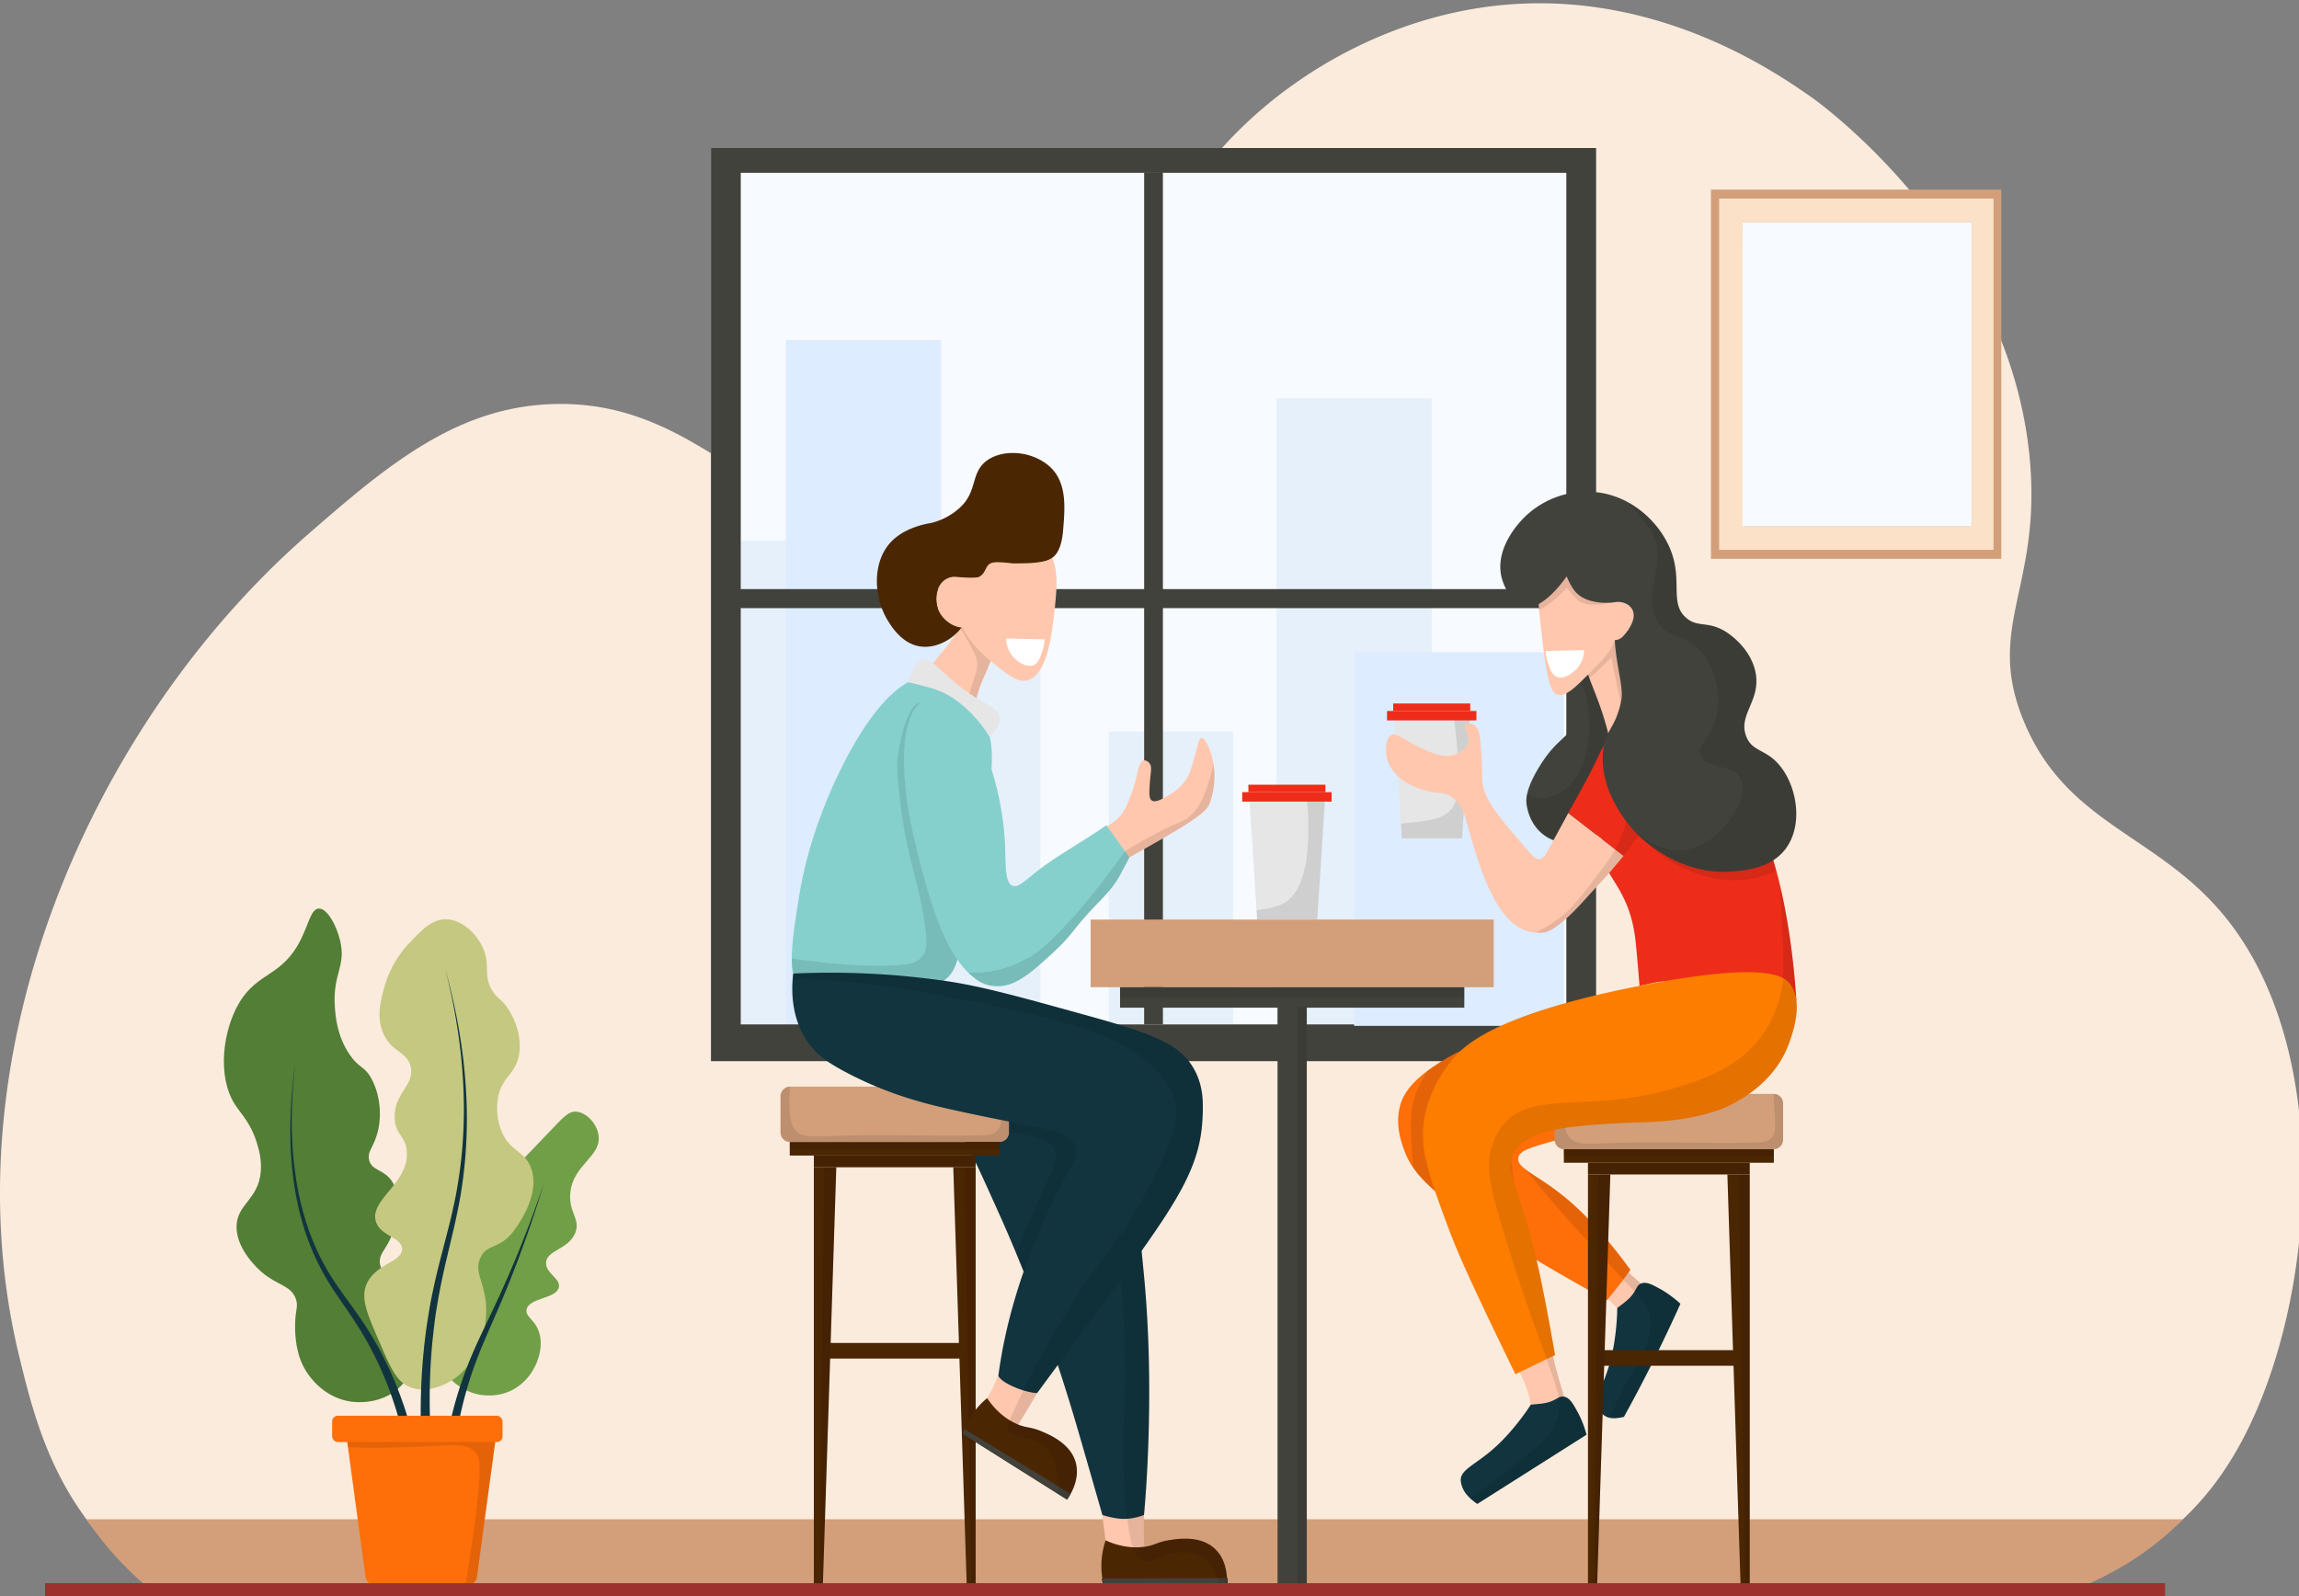 <?xml version="1.0" encoding="UTF-8" standalone="no"?>
<svg
   xmlns:dc="http://purl.org/dc/elements/1.1/"
   xmlns:cc="http://creativecommons.org/ns#"
   xmlns:rdf="http://www.w3.org/1999/02/22-rdf-syntax-ns#"
   xmlns:svg="http://www.w3.org/2000/svg"
   xmlns="http://www.w3.org/2000/svg"
   xmlns:sodipodi="http://sodipodi.sourceforge.net/DTD/sodipodi-0.dtd"
   xmlns:inkscape="http://www.inkscape.org/namespaces/inkscape"
   width="607.803mm"
   height="422.103mm"
   viewBox="0 0 607.803 422.103"
   version="1.1"
   id="svg17815"
   inkscape:version="1.0.1 (1.0.1+r75)"
   sodipodi:docname="discuss.svg">
  <rect x="0" y="0" width="607.803" height="422.103" fill="#808080" stroke="none"/>
  <defs
     id="defs17809" />
  <sodipodi:namedview
     id="base"
     pagecolor="#ffffff"
     bordercolor="#666666"
     borderopacity="1.0"
     inkscape:pageopacity="0.0"
     inkscape:pageshadow="2"
     inkscape:zoom="0.24748737"
     inkscape:cx="1272.6734"
     inkscape:cy="624.1184"
     inkscape:document-units="mm"
     inkscape:current-layer="layer1"
     inkscape:document-rotation="0"
     showgrid="false"
     inkscape:window-width="1687"
     inkscape:window-height="1385"
     inkscape:window-x="67"
     inkscape:window-y="27"
     inkscape:window-maximized="0"
     showguides="false" />
  <style
     id="style5">.cls-1{fill:#f7faff;}.cls-2{fill:#e6f0fa;}.cls-3{fill:#a0d4b0;}.cls-4{fill:#527e35;}.cls-5{fill:#709f47;}.cls-6{fill:#87b272;}.cls-31,.cls-7{fill:#c5c880;}.cls-8{fill:#9c312e;}.cls-9{fill:#d29f7a;}.cls-10{fill:#fbe1c7;}.cls-11,.cls-45,.cls-47{fill:#231f20;}.cls-11,.cls-13,.cls-18,.cls-27,.cls-48,.cls-62{opacity:0.1;}.cls-12{fill:#ffc6b2;}.cls-14{fill:#003c68;}.cls-15{fill:#11343f;}.cls-16,.cls-33,.cls-38,.cls-52{fill:none;}.cls-16{stroke:#000;}.cls-16,.cls-38,.cls-52{stroke-miterlimit:10;}.cls-17,.cls-18,.cls-49{fill:#4b2603;}.cls-19{fill:#e6e6e6;}.cls-20{fill:#3d3027;}.cls-21{fill:#ffac00;}.cls-22,.cls-54{fill:#42423d;}.cls-23{fill:#83d2cd;}.cls-24{fill:#0157ad;}.cls-25{fill:#fcd7d1;}.cls-26,.cls-27{fill:#fd7d00;}.cls-28,.cls-64{fill:#ed2d19;}.cls-29{fill:#fff;}.cls-30{fill:#fbebdc;}.cls-31,.cls-64{opacity:0.5;}.cls-32{fill:#5a9cae;}.cls-34{fill:#4d4d4d;}.cls-35{fill:#333;}.cls-36{fill:#29343f;}.cls-37{fill:#b9d6f4;}.cls-38{stroke:#1a1a1a;}.cls-39{fill:#fe6e09;}.cls-40{fill:#ddecff;}.cls-41{fill:#ffc7ad;}.cls-42{fill:#85d0cd;}.cls-43{fill:#3f5e49;}.cls-44{fill:#628554;}.cls-45,.cls-46,.cls-54{opacity:0.2;}.cls-49{opacity:0.51;}.cls-50{fill:#8c6239;}.cls-51{fill:#ffe923;}.cls-52{stroke:#3f5e49;stroke-width:2px;}.cls-53{fill:url(#linear-gradient);}.cls-55{fill:url(#linear-gradient-2);}.cls-56{fill:#c1ee60;}.cls-57{fill:#1e3829;}.cls-58{opacity:0.4;}.cls-59{fill:#0ad9ff;}.cls-60{fill:#eac3b0;}.cls-61,.cls-62{fill:#41342a;}.cls-63{fill:#231d18;}</style>
  <g
     inkscape:label="Layer 1"
     inkscape:groupmode="layer"
     id="layer1"
     transform="translate(177.719,22.689)">
    <g
       id="chair-2"
       data-name="chair"
       transform="matrix(0.265,0,0,0.265,-177.738,-574.803)">
      <path
         class="cls-30"
         d="m 2937.81,3947.12 c -16.44,30.8 -35.86,56.65 -59,78.37 -26.29,24.69 -57.36,44 -94.25,59.24 q -5.61,2.33 -11.41,4.51 A 516.87,516.87 0 0 1 2711.22,4108 H 877.47 q -14,-8.64 -27.28,-18.76 c -2,-1.48 -3.86,-3 -5.77,-4.51 a 318.29,318.29 0 0 1 -35,-32.55 313,313 0 0 1 -22.11,-26.69 c -40.33,-54.71 -55,-112.68 -67.38,-164 -72,-298 70.45,-628.82 288.74,-819.15 79.64,-69.46 148.14,-126.68 243.89,-129.73 155.14,-4.95 210.67,135.47 352.87,119.35 106.69,-12.1 176.43,-100.95 186.81,-114.16 51.08,-65 35.31,-103.6 71.36,-177.46 54.31,-111.3 176,-199.81 307.45,-222.11 169.72,-28.81 300.08,62.23 337.3,88.21 8.92,6.24 199,143.62 217.94,363.25 10.83,125.52 -44,165.15 -7.06,257.19 41.46,103.39 129.8,113.58 197.19,192 115.07,134.01 96.12,388.12 21.39,528.24 z"
         transform="translate(-701.01,-425.93)"
         id="path6227" />
      <path
         class="cls-9"
         d="m 2878.83,4025.49 c -26.29,26.87 -57.36,47.93 -94.25,64.47 H 844.42 a 330.71,330.71 0 0 1 -35,-35.42 336,336 0 0 1 -22.11,-29.05 z"
         transform="translate(-701.01,-425.93)"
         id="path6229" />
      <rect
         class="cls-1"
         x="709.35"
         y="2231.18"
         width="883.08"
         height="911.22"
         id="rect6231" />
      <rect
         class="cls-2"
         x="739.08"
         y="2622.97"
         width="299.01"
         height="484.2"
         id="rect6233" />
      <rect
         class="cls-40"
         x="784.05"
         y="2422.83"
         width="154.9"
         height="684.34"
         id="rect6235" />
      <rect
         class="cls-2"
         x="1106.25"
         y="2813.42"
         width="123.92"
         height="292.29"
         id="rect6237" />
      <rect
         class="cls-2"
         x="1273.55"
         y="2480.93"
         width="154.9"
         height="640.56"
         id="rect6239" />
      <path
         class="cls-22"
         d="m 1410.37,2657.1 v 911.22 h 883.08 V 2657.1 Z m 853.35,874.53 H 1440.1 v -415.57 h 823.62 z m 0,-434.28 H 1440.1 v -415.58 h 823.62 z"
         transform="translate(-701.01,-425.93)"
         id="path6241" />
      <rect
         class="cls-22"
         x="739.08"
         y="2671.43"
         width="823.62"
         height="18.71"
         id="rect6243" />
      <rect
         class="cls-22"
         x="1141.54"
         y="2255.85"
         width="18.71"
         height="849.86"
         id="rect6245" />
      <rect
         class="cls-40"
         x="1351"
         y="2734.31"
         width="209.24"
         height="372.86"
         id="rect6247" />
      <path
         class="cls-4"
         d="m 1100.88,3892.62 c -19,19.38 -46.13,16 -49.68,15.44 -24.93,-3.56 -41.35,-22.21 -48.33,-36.92 -7.78,-16.41 -7.46,-35.62 -7.38,-40.27 0.24,-14.64 3.5,-17.81 0.67,-25.51 -4.92,-13.42 -18.18,-13.08 -33.57,-26.18 -3.08,-2.63 -26.16,-22.78 -25.5,-46.32 0.62,-22.19 21.76,-26.23 24.16,-54.37 1,-12.28 -2,-22.38 -4,-28.87 -5.89,-19.27 -15.7,-28.78 -21.48,-37.59 -18.41,-28.08 -12.5,-74.3 4,-102 18.75,-31.46 43.05,-25.56 61.76,-63.77 7.66,-15.65 10,-29.73 17.45,-30.2 8.5,-0.54 17.93,17 21.48,32.22 6,25.53 -7.44,32.54 -5.37,65.11 0.63,9.83 2.13,29.73 14.77,48.33 9.66,14.21 14.39,10.87 21.48,23.5 8.7,15.49 12.07,39.23 4.7,59.74 -3.88,10.81 -8.61,14.79 -6.71,22.15 2.71,10.51 14.08,9.06 22.15,20.14 11.32,15.55 6.54,42.59 -1.34,59.07 -5.4,11.29 -11,14.94 -10.07,23.5 1,9.66 9,13 17.45,22.82 18.71,21.52 18.92,49.55 18.8,55.72 -0.19,9.47 -0.57,29.06 -15.44,44.26 z"
         transform="translate(-701.01,-425.93)"
         id="path6249" />
      <path
         class="cls-5"
         d="m 1177.4,3900.68 c 3.84,0.87 20.52,4.2 36.92,-5.37 21.27,-12.41 30.74,-39.91 24.17,-57.73 -4.28,-11.59 -13.6,-14.4 -12.08,-21.48 2.53,-11.81 29.81,-10.53 32.22,-22.16 1.86,-9 -13.64,-14 -12.76,-24.83 1,-12.38 21.75,-12.58 28.87,-28.87 6.16,-14.09 -6.52,-20.47 -4.7,-40.27 2.64,-28.77 31.29,-36.22 28.19,-57.73 -1.69,-11.79 -12.19,-22.72 -22.15,-23.5 -7.74,-0.6 -12.71,5.13 -28.86,22.15 -38.31,40.39 -40.66,40.13 -44.31,49.68 -7.77,20.37 -0.16,29.6 -10.74,40.95 -11.36,12.19 -24.76,6.48 -30.21,16.78 -7.44,14.09 14.5,30.68 6.72,49 -3.26,7.67 -7.68,6.11 -16.11,16.11 -3.12,3.7 -20.42,24.21 -14.77,49 4.38,19.26 20.99,34.04 39.6,38.27 z"
         transform="translate(-701.01,-425.93)"
         id="path6251" />
      <path
         class="cls-7"
         d="m 1146.52,3426.76 c 17.08,0.53 33.21,17.33 38.27,33.56 4.44,14.25 -1.12,23.39 7.38,37.59 4.32,7.22 7,7 12.76,14.1 9.86,12.28 16.77,31.53 14.09,49 -3.29,21.47 -18.33,22.58 -21.48,46.32 a 62.18,62.18 0 0 0 3.36,29.54 c 8.12,21.34 22.58,20.22 29.53,36.92 12,28.72 -17.26,64.62 -18.79,66.45 -12.78,15.31 -24.49,10.81 -30.88,23.5 -7.67,15.22 4.63,25.29 5.37,51 0.75,26.08 -10.66,57.86 -34.91,72.5 -3.53,2.13 -22.24,13.43 -40.27,6.72 -13.9,-5.18 -19.56,-18.22 -30.88,-44.31 -12.83,-29.55 -19.24,-44.33 -13.43,-58.4 8.68,-21 35.83,-22.18 35.58,-35.58 -0.22,-11.93 -21.77,-12.38 -26.18,-27.52 -6.34,-21.79 33.26,-38 30.88,-69.81 -1.2,-16 -11.58,-16.15 -12.08,-33.57 -0.72,-24.6 19.75,-32.09 16.11,-50.34 -3.23,-16.18 -20.21,-14.75 -28.2,-35.58 -5.83,-15.22 -2.07,-29.77 1.35,-43 a 106.59,106.59 0 0 1 26.18,-46.32 c 12.15,-12.63 22.29,-23.21 36.24,-22.77 z"
         transform="translate(-701.01,-425.93)"
         id="path6253" />
      <path
         class="cls-15"
         d="m 1140.17,3994.25 a 446.42,446.42 0 0 1 13.57,-79.91 396.84,396.84 0 0 1 12.42,-38.55 c 2.36,-6.33 5,-12.55 7.66,-18.73 2.66,-6.18 5.53,-12.27 8.4,-18.33 5.74,-12.12 11.55,-24.15 17.11,-36.3 5.56,-12.15 10.91,-24.4 16.05,-36.75 q 15.39,-37 28.26,-75.11 -11.58,38.46 -25.79,76.09 -7.11,18.81 -14.87,37.37 c -5.17,12.37 -10.61,24.63 -15.91,36.89 q -4,9.2 -7.73,18.45 c -2.42,6.19 -4.82,12.38 -6.93,18.67 a 390.4,390.4 0 0 0 -10.94,38.24 436.61,436.61 0 0 0 -10.68,78.63 z"
         transform="translate(-701.01,-425.93)"
         id="path6255" />
      <path
         class="cls-15"
         d="m 995.71,3569.74 a 565.72,565.72 0 0 0 -3.6,57 387.81,387.81 0 0 0 4,56.81 288.36,288.36 0 0 0 13.61,55.06 248,248 0 0 0 11.23,26 l 1.57,3.16 c 0.55,1.05 1.14,2.07 1.7,3.1 1.15,2.06 2.25,4.14 3.44,6.18 l 3.67,6 c 1.22,2 2.55,4 3.83,5.94 5.25,7.84 10.9,15.48 16.48,23.22 5.58,7.74 11.08,15.63 16.22,23.75 5.14,8.12 10,16.48 14.41,25 4.41,8.52 8.46,17.3 12.24,26.15 a 389.9,389.9 0 0 1 28.25,111.75 l -10.59,1 a 380.1,380.1 0 0 0 -25.05,-109.7 c -3.49,-8.75 -7.21,-17.42 -11.38,-25.87 -4.17,-8.45 -8.66,-16.73 -13.53,-24.82 -4.87,-8.09 -10.08,-16 -15.46,-23.8 -5.38,-7.8 -10.88,-15.65 -16,-23.76 -1.26,-2 -2.57,-4.07 -3.77,-6.16 l -3.6,-6.26 c -1.17,-2.11 -2.24,-4.26 -3.37,-6.39 -0.55,-1.07 -1.12,-2.12 -1.66,-3.2 l -1.53,-3.27 a 250.71,250.71 0 0 1 -10.81,-26.71 292.21,292.21 0 0 1 -12.49,-56 391.9,391.9 0 0 1 -2.66,-57.19 567.61,567.61 0 0 1 4.85,-56.99 z"
         transform="translate(-701.01,-425.93)"
         id="path6257" />
      <path
         class="cls-15"
         d="m 1125.59,3995.59 a 625.27,625.27 0 0 1 -2.4,-131.92 c 0.22,-2.75 0.54,-5.48 0.81,-8.22 0.27,-2.74 0.52,-5.48 0.88,-8.21 0.68,-5.46 1.31,-10.93 2.16,-16.37 0.85,-5.44 1.71,-10.87 2.62,-16.3 0.91,-5.43 2,-10.82 3.15,-16.19 2.25,-10.77 4.79,-21.46 7.51,-32.07 l 8.21,-31.76 c 2.67,-10.57 5.14,-21.17 7.2,-31.85 2.06,-10.68 3.67,-21.45 5,-32.25 a 466.09,466.09 0 0 0 3,-65.25 c -1,-43.63 -7.76,-87.07 -18.54,-129.44 11.63,42.14 19.31,85.52 21.2,129.36 a 470.45,470.45 0 0 1 -1.69,65.76 c -1.11,10.92 -2.47,21.83 -4.38,32.66 -1.91,10.83 -4.15,21.58 -6.61,32.26 l -7.57,31.92 c -2.49,10.63 -4.8,21.26 -6.8,32 -1,5.33 -1.89,10.7 -2.79,16.06 -0.9,5.36 -1.63,10.74 -2.26,16.13 -0.63,5.39 -1.24,10.79 -1.81,16.19 -0.3,2.7 -0.46,5.41 -0.7,8.11 -0.24,2.7 -0.47,5.41 -0.63,8.13 a 615.84,615.84 0 0 0 5,129.88 z"
         transform="translate(-701.01,-425.93)"
         id="path6259" />
      <path
         class="cls-39"
         d="m 1196.72,3936.89 q -0.92,6.69 -1.81,13.37 -9,66.25 -17.94,132.52 a 9.72,9.72 0 0 1 -9.58,8.5 h -92.1 a 9.73,9.73 0 0 1 -9.59,-8.5 q -8.76,-64.68 -17.51,-129.38 c -0.13,-1.05 -0.29,-2.09 -0.42,-3.14 q -0.88,-6.69 -1.81,-13.37 a 9.77,9.77 0 0 1 9.57,-11.16 h 131.6 a 9.78,9.78 0 0 1 9.59,11.16 z"
         transform="translate(-701.01,-425.93)"
         id="path6261" />
      <path
         class="cls-13"
         d="m 1196.72,3936.89 q -0.92,6.69 -1.81,13.37 -9,66.25 -17.94,132.52 a 9.72,9.72 0 0 1 -9.58,8.5 h -2.06 c 2.47,-14.43 7.33,-44.21 11,-75 5.41,-45.76 3.34,-52.88 -1.31,-58 -8.2,-9 -19.81,-6.75 -55.11,-5.33 -25.13,1 -51.12,2 -71.69,0.49 -0.13,-1.05 -0.29,-2.09 -0.42,-3.14 q -0.88,-6.69 -1.81,-13.37 a 9.77,9.77 0 0 1 9.57,-11.16 h 131.6 a 9.78,9.78 0 0 1 9.56,11.12 z"
         transform="translate(-701.01,-425.93)"
         id="path6263" />
      <rect
         class="cls-39"
         x="331.44"
         y="3496.26"
         width="169.98"
         height="26.22"
         rx="5.62"
         id="rect6265" />
      <path
         class="cls-19"
         d="m 2167.51,3224.7 q -3.9,60.65 -7.79,121.3 h -60 q -0.48,-7.38 -0.95,-14.76 -3.42,-53.28 -6.83,-106.54 z"
         transform="translate(-701.01,-425.93)"
         id="path6267" />
      <path
         class="cls-13"
         d="m 2167.51,3224.7 q -3.9,60.65 -7.79,121.3 h -60 q -0.48,-7.38 -0.95,-14.76 c 26.2,-2.61 39.3,-3.92 47.65,-11.64 13,-12 11.38,-34.84 6.81,-79.78 -0.57,-5.65 -1.15,-10.66 -1.68,-15.12 z"
         transform="translate(-701.01,-425.93)"
         id="path6269" />
      <path
         class="cls-19"
         d="m 2023.05,3305.74 q -3.9,60.65 -7.79,121.3 h -60 c -0.2,-3.18 -0.41,-6.36 -0.61,-9.54 l -7.17,-111.76 z"
         transform="translate(-701.01,-425.93)"
         id="path6271" />
      <path
         class="cls-13"
         d="m 2023.05,3305.74 q -3.9,60.65 -7.79,121.3 h -60 c -0.2,-3.18 -0.41,-6.36 -0.61,-9.54 1.84,-0.1 3.82,-0.29 5.93,-0.6 2.11,-0.31 13.69,-2.1 21.26,-6.22 24.91,-13.55 24.59,-61.7 24.47,-79.4 a 224.62,224.62 0 0 0 -1.61,-25.54 z"
         transform="translate(-701.01,-425.93)"
         id="path6273" />
      <path
         class="cls-16"
         d="m 1925.14,4084.14 a 57.09,57.09 0 0 1 -0.06,6.79 l -123.24,-1.3 c -0.35,-1.52 -0.67,-3.16 -1,-4.9"
         transform="translate(-701.01,-425.93)"
         id="path6275" />
      <rect
         class="cls-28"
         x="1383.82"
         y="2792.93"
         width="89.19"
         height="9.41"
         id="rect6277" />
      <rect
         class="cls-28"
         x="1389.99"
         y="2785.47"
         width="76.86"
         height="7.46"
         id="rect6279" />
      <rect
         class="cls-28"
         x="1239.36"
         y="2873.97"
         width="89.19"
         height="9.41"
         id="rect6281" />
      <rect
         class="cls-28"
         x="1245.53"
         y="2866.51"
         width="76.86"
         height="7.46"
         id="rect6283" />
      <rect
         class="cls-9"
         x="1088.13"
         y="3001.11"
         width="402.16"
         height="67.48"
         id="rect6285" />
      <rect
         class="cls-22"
         x="1117.48"
         y="3068.59"
         width="343.46"
         height="20.44"
         id="rect6287" />
      <rect
         class="cls-13"
         x="1117.48"
         y="3068.59"
         width="343.46"
         height="10.22"
         id="rect6289" />
      <rect
         class="cls-22"
         x="1274.61"
         y="3088.53"
         width="29.19"
         height="576.48"
         id="rect6291" />
      <rect
         class="cls-13"
         x="1294.31"
         y="3088.53"
         width="9.49"
         height="576.48"
         id="rect6293" />
      <rect
         class="cls-9"
         x="1707.01"
         y="2272.67"
         width="289.67"
         height="368.43"
         id="rect6295" />
      <path
         class="cls-41"
         d="m 2265.4,3923.59 c -2,2.67 -6.14,3.27 -11.33,3.21 -2.22,0 -4.63,-0.14 -7.15,-0.29 -5.35,-0.31 -8,-0.46 -10.71,-2 -6.59,-3.67 -7.4,-11.91 -9.73,-21.4 -6.36,-26 -16,-28.54 -12.64,-37.95 3.22,-9 15.14,-15.32 24.42,-15.46 a 13.69,13.69 0 0 1 7.68,1.84 c 4.19,2.67 2.64,6.38 8.76,28.21 4.5,16 6.81,23.36 6.81,23.36 4.31,13.63 6.17,17.45 3.89,20.48 z"
         transform="translate(-701.01,-425.93)"
         id="path6297" />
      <path
         class="cls-13"
         d="m 2265.4,3923.59 c -2,2.67 -6.14,3.27 -11.33,3.21 0.13,-0.34 0.26,-0.69 0.38,-1 6,-17.33 0.79,-29.24 -16.19,-76 a 13.69,13.69 0 0 1 7.68,1.84 c 4.19,2.67 2.64,6.38 8.76,28.21 4.5,16 6.81,23.36 6.81,23.36 4.31,13.53 6.17,17.35 3.89,20.38 z"
         transform="translate(-701.01,-425.93)"
         id="path6299" />
      <path
         class="cls-15"
         d="m 2283.89,3941.1 -54.49,34.54 -54.48,34.54 a 60.23,60.23 0 0 1 -7.48,-6 35.11,35.11 0 0 1 -4.2,-4.68 25.79,25.79 0 0 1 -4.86,-12.65 c -0.54,-10.9 14.23,-15.42 33.08,-32.11 21.38,-18.93 36.85,-43.67 36.85,-43.67 0,0 8.07,-0.55 12.82,-1.31 8.27,-1.34 11.82,-4.18 14.94,-5.71 a 7.94,7.94 0 0 1 5.44,-0.87 c 5.65,1.09 8.83,6.86 13.62,15.56 a 98.31,98.31 0 0 1 6.5,15 c 1.48,4.33 2.26,7.36 2.26,7.36 z"
         transform="translate(-701.01,-425.93)"
         id="path6301" />
      <path
         class="cls-13"
         d="m 2283.89,3941.1 -54.49,34.54 -54.48,34.54 a 60.23,60.23 0 0 1 -7.48,-6 324.47,324.47 0 0 0 28.63,-20 c 34.86,-27.17 52.28,-40.76 58.38,-58.38 a 40.34,40.34 0 0 0 1.62,-21.73 7.94,7.94 0 0 1 5.44,-0.87 c 5.65,1.09 8.83,6.86 13.62,15.56 a 98.31,98.31 0 0 1 6.5,15 c 1.48,4.31 2.26,7.34 2.26,7.34 z"
         transform="translate(-701.01,-425.93)"
         id="path6303" />
      <path
         class="cls-41"
         d="m 2352.57,3805.48 c -0.28,3.36 -3.51,6.1 -8,8.85 -1.85,1.15 -3.93,2.29 -6.09,3.49 -4.69,2.59 -7,3.89 -10.09,4.06 -7.53,0.42 -12.62,-6.12 -19.65,-12.91 -19.26,-18.6 -28.79,-15.59 -30.94,-25.35 -2.27,-10.26 6.09,-23.46 14.81,-27.44 a 12,12 0 0 1 5.07,-1.21 c 5,0 5.64,4 22.47,19.19 12.36,11.18 18.21,16.12 18.21,16.12 10.9,9.19 14.52,11.44 14.21,15.2 z"
         transform="translate(-701.01,-425.93)"
         id="path6305" />
      <path
         class="cls-13"
         d="m 2352.57,3805.48 c -0.28,3.36 -3.51,6.1 -8,8.85 -0.19,-0.48 -0.39,-0.95 -0.61,-1.43 a 40.7,40.7 0 0 0 -12,-14.85 c -1.82,-1.46 -14.5,-15.09 -39.3,-41.87 a 12,12 0 0 1 5.07,-1.21 c 5,0 5.64,4 22.47,19.19 12.36,11.18 18.21,16.12 18.21,16.12 10.85,9.19 14.47,11.44 14.16,15.2 z"
         transform="translate(-701.01,-425.93)"
         id="path6307" />
      <path
         class="cls-15"
         d="m 2377.55,3810.43 q -12.74,28.37 -27.66,58.29 -14.26,28.5 -28.7,54.54 c 0,0 -7.18,2 -13.13,1.18 a 13,13 0 0 1 -1.41,-0.26 c -5.9,-1.39 -9.61,-6.32 -10.86,-8.1 -6.27,-8.94 3.81,-20.64 10.85,-44.81 8,-27.42 7.87,-56.6 7.87,-56.6 0,0 6.53,-4.77 10.14,-8 a 34.67,34.67 0 0 0 7.27,-8.67 c 2.23,-3.78 2.94,-6.4 6.45,-7.77 5.37,-2.09 11.14,1.1 19.83,5.9 a 111.71,111.71 0 0 1 19.35,14.3 z"
         transform="translate(-701.01,-425.93)"
         id="path6309" />
      <path
         class="cls-13"
         d="m 2377.55,3810.43 q -12.74,28.37 -27.66,58.29 -14.26,28.5 -28.7,54.54 c 0,0 -7.18,2 -13.13,1.18 3.46,-13.17 12.49,-29.36 20.34,-43.43 8.4,-15.07 16.47,-25.6 18.48,-43.79 0.9,-8.07 0.76,-16.33 -2.91,-24.32 a 40.7,40.7 0 0 0 -12,-14.85 c 2.23,-3.78 2.94,-6.4 6.45,-7.77 5.37,-2.09 11.14,1.1 19.83,5.9 a 111.71,111.71 0 0 1 19.3,14.25 z"
         transform="translate(-701.01,-425.93)"
         id="path6311" />
      <path
         class="cls-39"
         d="m 2327.67,3776.67 c 0,0 -3.08,4.25 -7.11,9.59 -1.43,1.9 -3,3.95 -4.56,6 -5.72,7.37 -11.68,14.59 -11.68,14.59 0,0 -46.85,-25 -96.67,-56.21 -5.71,-3.57 -11.45,-7.22 -17.17,-10.92 -48.05,-31.11 -69,-49.52 -79.77,-65.43 a 76.32,76.32 0 0 1 -8.77,-17.28 c -3.25,-8.89 -9.19,-25.83 -3.89,-44.75 2,-7.15 6.92,-19.26 27.7,-34.7 a 224.12,224.12 0 0 1 32.67,-19.66 c 7.17,-3.62 14.12,-7.13 20.9,-10.46 42.56,-20.9 78.1,-34.69 114.3,-22.75 52.91,17.45 91.44,84.64 91.46,84.65 0.02,0.01 -58.9,17.71 -124.54,36 -32.08,8.93 -43.5,11.81 -44.76,19.46 -0.69,4.21 2.07,7.61 7.46,11.68 v 0 c 10,7.54 29,17.39 51.89,38.9 28.04,26.32 52.54,61.29 52.54,61.29 z"
         transform="translate(-701.01,-425.93)"
         id="path6313" />
      <path
         class="cls-13"
         d="m 2207.65,3750.62 c -5.71,-3.57 -11.45,-7.22 -17.17,-10.92 -48.05,-31.11 -69,-49.52 -79.77,-65.43 -0.49,-6.33 -0.86,-12.69 -1.23,-19 -1.42,-24.34 -2.09,-38.7 4.86,-56.44 a 108.23,108.23 0 0 1 11.41,-21.3 224.12,224.12 0 0 1 32.67,-19.66 c 7.17,-3.62 14.12,-7.13 20.9,-10.46 6.64,5.14 9.33,15.59 10.92,22.23 6.76,28.21 31.55,131.95 17.41,180.98 z"
         transform="translate(-701.01,-425.93)"
         id="path6315" />
      <path
         class="cls-9"
         d="m 2480,3610.45 v 36.23 a 9.51,9.51 0 0 1 -9.51,9.52 h -208.91 a 9.52,9.52 0 0 1 -9.52,-9.52 v -36.23 a 9.51,9.51 0 0 1 9.52,-9.51 h 208.87 a 9.51,9.51 0 0 1 9.55,9.51 z"
         transform="translate(-701.01,-425.93)"
         id="path6317" />
      <rect
         class="cls-17"
         x="1560.24"
         y="3230.27"
         width="209.51"
         height="13.5"
         id="rect6319" />
      <rect
         class="cls-13"
         x="1560.24"
         y="3230.27"
         width="209.51"
         height="6.75"
         id="rect6321" />
      <path
         class="cls-13"
         d="m 2480,3610.45 v 36.23 a 9.51,9.51 0 0 1 -9.51,9.52 h -208.91 a 9.52,9.52 0 0 1 -9.52,-9.52 v -36.23 a 9.51,9.51 0 0 1 9.52,-9.51 c -0.62,8.18 -2.49,32.87 4.61,42.72 6.3,8.73 20.62,7.13 38.27,6.48 49.7,-1.82 99.47,0.51 149.19,-0.65 3.94,-0.09 10.62,-0.23 14.88,-4.81 5.49,-5.9 3.2,-15.09 1.92,-43.74 a 9.51,9.51 0 0 1 9.55,9.51 z"
         transform="translate(-701.01,-425.93)"
         id="path6323" />
      <path
         class="cls-22"
         d="m 2350.66,3216.07 c -3.77,13.95 -8.64,29.44 -13.9,46.21 -23.36,74.44 -47,83.6 -53.19,85.63 -4.46,1.45 -23.48,6.92 -40.22,-3.9 -17.69,-11.43 -19.37,-32.38 -19.46,-33.73 a 29.31,29.31 0 0 1 0.66,-8.26 c 1.15,-5.54 4,-13.65 11,-25.47 17.92,-30.39 29.66,-29.12 36.32,-46.7 9.91,-26.11 -11.65,-40.35 -2.59,-61 11.14,-25.37 59.35,-39.32 79.14,-23.35 14.17,11.5 11.49,36.34 2.24,70.57 z"
         transform="translate(-701.01,-425.93)"
         id="path6325" />
      <path
         class="cls-13"
         d="m 2350.66,3216.07 c -3.77,13.95 -8.64,29.44 -13.9,46.21 -23.36,74.44 -47,83.6 -53.19,85.63 -4.46,1.45 -23.48,6.92 -40.22,-3.9 -17.69,-11.43 -19.37,-32.38 -19.46,-33.73 a 29.31,29.31 0 0 1 0.66,-8.26 28.27,28.27 0 0 0 11.42,3.75 c 10.07,1 18.13,-3.61 21.62,-5.62 23.68,-13.63 27.42,-45.72 28.54,-55.35 1.87,-16 -0.63,-29.1 -2.16,-36.76 -4.82,-24.19 -13.42,-32.94 -10.81,-35.46 4.91,-4.74 49.98,12.13 77.5,43.49 z"
         transform="translate(-701.01,-425.93)"
         id="path6327" />
      <path
         class="cls-28"
         d="m 2493.22,3508.22 c -1.92,0 -4.62,0.05 -7.88,0 h -1.59 c -4.59,-0.14 -8.74,-0.42 -12.64,-0.83 -16.86,-1.76 -28.94,-5.84 -50.92,-10.84 -42.06,-9.58 -58.65,-8.47 -66.6,-6.92 -2.68,0.52 -16.83,3.52 -16.83,3.64 0,0.12 -2.73,-34.35 -4.12,-46.18 -3.71,-31.62 -14.89,-48.15 -23.43,-62 a 98.43,98.43 0 0 1 -7.28,-13.43 39.92,39.92 0 0 1 -2.79,-22.37 c 3,-19.9 23.87,-37.16 64.86,-72.65 21.65,-18.74 32.69,-28.09 42.81,-27.24 20.22,1.71 32.92,30.83 53.14,88.64 l 0.09,0.26 q 4.78,13.71 10.21,29.56 c 0.85,2.9 1.86,6.46 3,10.59 1.47,5.45 3.1,11.88 4.75,19.12 0.45,1.94 0.89,3.95 1.34,6 11.38,52.72 13.88,104.64 13.88,104.65 z"
         transform="translate(-701.01,-425.93)"
         id="path6329" />
      <path
         class="cls-28"
         d="m 2364,3297.27 c 0,0 0,0 0,0 0,0 -5.44,16.69 -43.26,66.25 l -8.26,-6.41 -20.43,-15.85 -2.31,-1.79 -6.33,-4.92 -1.9,-1.47 -15.93,-12.36 2.68,-4.75 c 6.69,-11.92 12.77,-23 15.31,-27.78 16.25,-30.38 18.28,-42.29 32.37,-52.86 a 24,24 0 0 1 5.25,-2.92 c 12.58,-5.27 30.17,-4.32 40.22,5.19 16.84,15.96 5.94,49.46 2.59,59.67 z"
         transform="translate(-701.01,-425.93)"
         id="path6331" />
      <path
         class="cls-41"
         d="m 2320.74,3363.56 -16.49,19.72 c -7.66,8 -13.65,14.55 -17.45,18.78 -9.3,10.33 -32.33,36.51 -46,38 -1.33,0.14 -2.74,0.19 -2.74,0.19 a 38.12,38.12 0 0 1 -4.44,-0.08 39,39 0 0 1 -12.28,-2.87 c -30.44,-12.67 -45.66,-66.87 -57.08,-107.51 -2,-7.11 -4.82,-17.84 -14.27,-24.65 -9.81,-7.06 -15.94,-2.11 -33.73,-9.08 -6.8,-2.66 -20.63,-8.28 -28.11,-21.62 a 32.41,32.41 0 0 1 -4.32,-14.7 c -0.08,-2.1 -0.53,-13.82 5.19,-16.87 4.86,-2.58 10.39,3.16 24.64,10.38 13.9,7 26.93,13.25 38.92,9.08 1.13,-0.39 11.62,-4.18 13.41,-12.1 1.74,-7.71 -5.84,-14.51 -3,-17.73 1.58,-1.81 5.48,-1.42 8.07,-0.06 5.55,2.93 6.44,11.07 7.07,18.22 1.62,18.55 1.53,31.26 1.73,36.32 0.79,20.08 16.82,38.32 48.86,74.81 1.49,1.7 4.63,5.18 8.3,4.82 4,-0.39 6.43,-4.89 9.43,-10.44 10,-18.52 19.2,-35.36 19.2,-35.36 l 15.93,12.36 1.9,1.47 6.33,4.92 2.31,1.79 20.43,15.85 z"
         transform="translate(-701.01,-425.93)"
         id="path6333" />
      <path
         class="cls-13"
         d="m 2364,3297.27 c 0,0 0,0 0,0 0,0 -5.44,16.69 -43.26,66.25 l -16.49,19.72 c -7.66,8 -13.65,14.55 -17.45,18.78 -9.3,10.33 -32.33,36.51 -46,38 -1.33,0.14 -2.74,0.19 -2.74,0.19 a 38.12,38.12 0 0 1 -4.44,-0.08 c 3.56,-2.43 9.35,-5.24 15.8,-9.37 16.92,-10.85 26.15,-23 43.24,-45.41 9.24,-12.13 15.21,-20 19.86,-28.19 a 98.94,98.94 0 0 0 5.22,-10.73 c 12.57,-30.22 6.59,-50.48 20.32,-57.51 6.5,-3.32 16.09,-3 21.63,1.73 a 15.08,15.08 0 0 1 4.31,6.62 z"
         transform="translate(-701.01,-425.93)"
         id="path6335" />
      <path
         class="cls-13"
         d="m 2493.22,3508.22 c -1.92,0 -4.62,0.05 -7.88,0 a 212,212 0 0 1 -5.2,-22.54 c 0.12,-4.42 0.25,-11.19 0.15,-19.44 -0.12,-10.49 -0.54,-18.36 -1.29,-32 -1.87,-33.95 -2,-36.47 -1,-36.73 0.45,1.94 0.89,3.95 1.34,6 11.38,52.78 13.88,104.7 13.88,104.71 z"
         transform="translate(-701.01,-425.93)"
         id="path6337" />
      <path
         class="cls-13"
         d="m 2473.22,3378.36 a 99.91,99.91 0 0 1 -26.93,8.29 c -25.41,4 -45.46,-3.08 -55.94,-6.93 a 129.52,129.52 0 0 1 -45.56,-28.78 c -1.84,-6.83 -3.46,-12.14 -4.6,-15.76 -0.89,-2.79 -1.3,-4 -1.26,-5.87 0.15,-5.92 4.69,-10.4 6.35,-12.42 a 18.57,18.57 0 0 1 4.42,-3.77 c 15.06,-9.63 31.06,-0.59 98.16,21.19 4.41,1.43 8.46,2.72 12.18,3.9 q 4.78,13.71 10.21,29.56 c 0.85,2.9 1.86,6.46 2.97,10.59 z"
         transform="translate(-701.01,-425.93)"
         id="path6339" />
      <path
         class="cls-41"
         d="m 2334,3218.36 a 90.24,90.24 0 0 1 -2.47,16.68 c -2.87,11.66 -10.28,31.69 -16.86,31.14 -5.21,-0.44 -5.21,-13.32 -13,-38.92 -5.45,-18 -11.43,-31.32 -15,-41.32 -3.44,-9.75 -4.55,-16.33 -0.6,-21 2.43,-2.86 3.5,-1.78 13,-9.08 12.9,-10 13.41,-14.26 16.94,-14.08 10.7,0.56 17.63,40.66 18.09,68.56 0.1,2.24 0.11,4.93 -0.1,8.02 z"
         transform="translate(-701.01,-425.93)"
         id="path6341" />
      <path
         class="cls-13"
         d="m 2334,3218.36 c -6,7.77 -11.58,12.43 -13.31,11.74 -0.95,-0.38 -1.39,-2.56 -0.44,-8.65 l -11.67,-55.79 c -10.63,10.61 -17.47,16.75 -21.85,20.28 -3.44,-9.75 -4.55,-16.33 -0.6,-21 2.43,-2.86 3.5,-1.78 13,-9.08 12.9,-10 13.41,-14.26 16.94,-14.08 10.7,0.56 17.63,40.66 18.09,68.56 0.04,2.24 0.05,4.93 -0.16,8.02 z"
         transform="translate(-701.01,-425.93)"
         id="path6343" />
      <path
         class="cls-41"
         d="m 2326.38,3136.45 c -1.65,2.8 -7,11.89 -14.27,11.67 -4.28,12.05 -11.59,19.37 -25.94,33.73 -13.43,13.43 -23.11,23.12 -31.14,20.76 -5.38,-1.58 -9.63,-8.45 -14.27,-46.7 -1.78,-14.66 -3.27,-27.11 -4.17,-37.6 -2.07,-24.13 -1,-37.87 6.76,-44.13 13.12,-10.55 36.44,-5.91 50.6,3.89 11.25,7.79 17.56,19.42 20.29,31.69 l 0.06,0.28 c 5.19,-0.29 12,1.78 15.11,7.32 3.99,7.15 -0.85,15.37 -3.03,19.09 z"
         transform="translate(-701.01,-425.93)"
         id="path6345" />
      <path
         class="cls-13"
         d="m 2314.24,3109.76 c -3.82,0.75 -7.45,1.36 -10.54,1.88 -18.78,3.14 -25.24,-1.06 -26.81,-2.16 a 51.16,51.16 0 0 1 -8.4,-8.21 c -2.43,-2.85 -4.14,-5.2 -4.14,-5.2 0,0 -9.27,9.74 -17.3,15.57 a 104.08,104.08 0 0 1 -10.46,6.67 c -2.07,-24.13 -1,-37.87 6.76,-44.13 13.12,-10.55 36.44,-5.91 50.6,3.89 11.25,7.79 17.56,19.42 20.29,31.69 z"
         transform="translate(-701.01,-425.93)"
         id="path6347" />
      <path
         class="cls-22"
         d="m 2482.06,3357 c -14.66,18.91 -39.38,20.93 -53.19,22.05 -54.4,4.43 -92.63,-35.31 -96,-38.92 a 137.18,137.18 0 0 1 -23.82,-35 c -6.14,-13.26 -10.52,-29.34 -8.61,-46.71 1.73,-15.82 7.26,-19.65 12.43,-31.49 a 86.3,86.3 0 0 0 5.73,-19.1 c 2.44,-12.1 -5.51,-36.1 -6.49,-59.68 7.28,0.22 12.62,-8.87 14.27,-11.67 2.18,-3.72 7,-11.94 3,-19.09 -3.1,-5.54 -9.92,-7.61 -15.11,-7.32 a 75.89,75.89 0 0 1 -11.26,0.83 55.23,55.23 0 0 1 -10.85,-1 c -3.57,-0.72 -13.16,-2.68 -19.66,-10.32 -4.8,-5.65 -8.42,-15 -8.42,-15 -11.39,16 -21.12,23.83 -28,27.6 -6.88,3.77 -10.92,3.54 -10.92,3.54 -12.42,-0.74 -22.68,-17 -25.94,-29.84 -7.48,-29.44 18,-55.56 22.05,-59.67 a 88.78,88.78 0 0 1 79.14,-24.65 86,86 0 0 1 25.59,9.44 v 0 c 20,11.19 34.87,29.5 41.92,47.65 12,30.75 -1.6,52.91 15.57,67.46 11.89,10.06 21.78,2.34 40.22,14.27 2.61,1.69 23.35,15.52 28.54,38.92 6.43,29 -17.57,42.77 -9.08,64.86 6.28,16.34 20.72,12.19 35,31.14 16.2,21.42 21.74,58.64 3.89,81.7 z"
         transform="translate(-701.01,-425.93)"
         id="path6349" />
      <path
         class="cls-13"
         d="m 2482.06,3357 c -14.66,18.91 -39.38,20.93 -53.19,22.05 -54,4.38 -96.58,-37.91 -96,-38.92 0.42,-0.72 22.43,21.15 49.58,17.35 35.39,-5 65.22,-51.58 55.25,-71.16 -7.6,-14.92 -35.69,-9.18 -40.22,-24 -3.06,-10 9,-15.39 14.92,-34.38 7,-22.27 0.62,-47.54 -10.38,-63.56 -16.43,-24 -34,-13.84 -46.7,-33.73 -18.69,-29.35 12.93,-61.87 -8.43,-93.41 0,0 -1,-1.55 -20.92,-26.27 20,11.19 34.87,29.5 41.92,47.65 12,30.75 -1.6,52.91 15.57,67.46 11.89,10.06 21.78,2.34 40.22,14.27 2.61,1.69 23.35,15.52 28.54,38.92 6.43,29 -17.57,42.77 -9.08,64.86 6.28,16.34 20.72,12.19 35,31.14 16.23,21.45 21.77,58.67 3.92,81.73 z"
         transform="translate(-701.01,-425.93)"
         id="path6351" />
      <path
         class="cls-26"
         d="m 2486,3550.29 c -12.93,36 -43.37,53.54 -54.49,59.68 a 98,98 0 0 1 -16.32,7.32 c -41.79,14 -73.45,11 -108.22,13.44 -42.72,3 -81.81,5.69 -95.61,29 -11.06,18.7 6,30.65 24.91,116.92 7.82,35.6 16.22,85 16.22,85 l -8.37,4 -3,1.46 -28.18,13.62 c 0,0 -19.06,-39 -30.49,-63.24 -16.91,-35.92 -27.58,-58.59 -38.59,-88.54 -18.15,-49.37 -27.11,-74.68 -21.41,-105.08 5,-26.82 18.41,-45.13 24.51,-53.28 12.28,-16.41 41.66,-48.22 189.87,-77.43 79.09,-15.58 115.77,-15.39 133.57,-11.13 a 39.28,39.28 0 0 1 9.8,3.58 c 0.34,0.19 0.67,0.37 1,0.56 a 20.57,20.57 0 0 1 2.36,1.65 c 0.13,0.1 0.27,0.21 0.4,0.33 0.13,0.12 0.39,0.34 0.59,0.52 0.2,0.18 0.45,0.42 0.67,0.65 v 0.05 l 0.14,0.15 a 1.36,1.36 0 0 0 0.12,0.12 17.48,17.48 0 0 1 1.39,1.66 q 0.21,0.27 0.42,0.57 c 13.04,18.45 2.53,47.66 -1.29,58.42 z"
         transform="translate(-701.01,-425.93)"
         id="path6353" />
      <path
         class="cls-13"
         d="m 2486,3550.29 c -12.93,36 -43.37,53.54 -54.49,59.68 a 98,98 0 0 1 -16.32,7.32 c -41.79,14 -73.45,11 -108.22,13.44 -42.72,3 -81.81,5.69 -95.61,29 -11.06,18.7 6,30.65 24.91,116.92 7.82,35.6 16.22,85 16.22,85 l -8.37,4 c -7.44,-20.52 -18.18,-49.43 -32.27,-92.74 -2,-6.07 -3.57,-11 -4.57,-14.19 0,0 -1.85,-5.95 -3.37,-10.93 -14,-46.21 -21,-69.32 -15.28,-91.28 A 67.21,67.21 0 0 1 2199,3634 c 28.31,-38.53 88.46,-13.07 173.19,-38.92 28.34,-8.65 66.15,-20.89 89.51,-56.43 12.83,-19.54 17,-39.53 18.43,-53 0.31,0.16 0.63,0.34 1,0.56 0.37,0.22 0.83,0.51 1.26,0.81 0.43,0.3 0.76,0.56 1.1,0.84 0.13,0.1 0.27,0.21 0.4,0.33 0.13,0.12 0.39,0.34 0.59,0.52 0.2,0.18 0.45,0.42 0.67,0.65 v 0.05 l 0.14,0.15 a 1.36,1.36 0 0 0 0.12,0.12 c 0.31,0.35 0.84,1 1.39,1.66 q 0.21,0.27 0.42,0.57 c 13.11,18.41 2.6,47.62 -1.22,58.38 z"
         transform="translate(-701.01,-425.93)"
         id="path6355" />
      <path
         class="cls-13"
         d="m 2327.67,3776.67 c 0,0 -3.08,4.25 -7.11,9.59 -9.33,-10 -24.41,-26.26 -45.68,-49.25 -13.72,-14.84 -26.63,-30 -36.11,-41.4 -9.48,-11.4 -15.53,-19.14 -15.53,-19.14 10,7.54 29,17.39 51.89,38.9 28.04,26.33 52.54,61.3 52.54,61.3 z"
         transform="translate(-701.01,-425.93)"
         id="path6357" />
      <path
         class="cls-10"
         d="m 2416.18,2707.52 v 350.58 h 273.73 v -350.58 z m 252.22,327 h -227.58 l -1.29,-303.44 h 228.87 z"
         transform="translate(-701.01,-425.93)"
         id="path6359" />
      <rect
         class="cls-1"
         x="1738.52"
         y="2305.17"
         width="228.87"
         height="303.44"
         id="rect6361" />
      <path
         class="cls-17"
         d="m 1674.44,4090.93 h -8.92 l -13.41,-416.75 h 22.33 z"
         transform="translate(-701.01,-425.93)"
         id="path6363" />
      <path
         class="cls-13"
         d="M 1674.44,4090.93 H 1670 l -6.71,-416.75 h 11.17 z"
         transform="translate(-701.01,-425.93)"
         id="path6365" />
      <path
         class="cls-41"
         d="m 1841,4064.21 a 4,4 0 0 1 -3.17,0.72 64,64 0 0 0 -8.46,-0.91 c -12.12,-0.25 -15.73,4.51 -20.1,1.95 -1.71,-1 -2.75,-2.66 -5.19,-19.46 -1.83,-12.59 -3.23,-25.29 -3.23,-25.3 h 41.5 c 0,7.13 -0.17,14.27 0,21.41 0.38,15.45 1.57,19.44 -1.35,21.59 z"
         transform="translate(-701.01,-425.93)"
         id="path6367" />
      <path
         class="cls-13"
         d="m 1841,4064.21 a 4,4 0 0 1 -3.17,0.72 c -5.56,-4.73 -7.65,-13.9 -8.6,-18.52 -1.66,-8.07 -3,-16.55 -4,-25.2 h 17.13 c 0,7.13 -0.17,14.27 0,21.41 0.37,15.45 1.56,19.44 -1.36,21.59 z"
         transform="translate(-701.01,-425.93)"
         id="path6369" />
      <path
         class="cls-15"
         d="m 1842.38,4021.21 a 60.05,60.05 0 0 1 -16.66,3.78 c -1.06,0.08 -2.13,0.12 -3.22,0.12 h -0.88 c -9.62,-0.2 -20.74,-3.88 -20.74,-3.89 v 0 c 0,0 -18.78,-65.6 -24.65,-85.62 -7.69,-26.29 -24,-81.3 -50.66,-149.08 q -5,-12.74 -10.53,-26.06 c -5.59,-13.48 -11.57,-27.35 -17.94,-41.51 -19,-42.29 -30.94,-68.7 -43,-87.61 a 138.49,138.49 0 0 0 -12.32,-16.68 254,254 0 0 0 -30,-29.11 c -52.66,-43.38 -107.41,-55.23 -104.08,-67.68 1.57,-5.86 14.69,-7 88.22,-7.79 64.06,-0.69 96.25,-1 103.78,1.3 27.83,8.45 49.7,26.4 66.82,46.93 24,28.84 38.7,62.79 47.35,82.8 18.9,43.78 22.46,77.77 28.54,141.41 11.66,122.4 -0.03,238.69 -0.03,238.69 z"
         transform="translate(-701.01,-425.93)"
         id="path6371" />
      <path
         class="cls-17"
         d="m 1925.08,4090.94 -7.54,-0.08 -115.7,-1.22 a 79.12,79.12 0 0 1 -1.95,-15.89 80,80 0 0 1 4.22,-27.24 75.25,75.25 0 0 0 26.94,6.91 62.29,62.29 0 0 0 11.71,-0.47 c 10.85,-1.48 12.54,-4.69 24.41,-6.57 9.18,-1.46 31.13,-4.94 45.59,8.24 13.52,12.32 12.61,32.03 12.32,36.32 z"
         transform="translate(-701.01,-425.93)"
         id="path6373" />
      <path
         class="cls-22"
         d="m 1800.88,4084.73 115.61,-0.55 h 8.65 v 0 a 59.39,59.39 0 0 1 -0.06,6.79 l -7.54,-0.08 -115.7,-1.22 c -0.34,-1.53 -0.67,-3.16 -0.95,-4.9"
         transform="translate(-701.01,-425.93)"
         id="path6375" />
      <path
         class="cls-13"
         d="m 1842.38,4021.21 a 60.05,60.05 0 0 1 -16.66,3.78 c -7.44,-56.89 -2.29,-122.58 -2.29,-122.58 0,0 3.44,-44 -7.14,-141.4 -0.8,-7.4 -3,-25.71 -12.32,-28.54 -12.49,-3.79 -27,23.32 -70.06,49.29 -3.24,1.95 -6,3.51 -8.36,4.75 q -5,-12.74 -10.53,-26.06 c 5.06,-14 12.9,-31.91 21.49,-51.34 15.45,-35 21,-42.58 16.86,-51.89 -6.24,-13.94 -27,-15.3 -68.76,-21.4 q -16.56,-2.42 -30.5,-4.49 a 138.49,138.49 0 0 0 -12.32,-16.68 254,254 0 0 0 -30,-29.11 c 28.1,-13.74 70,-27.24 108.54,-29.51 a 221.17,221.17 0 0 1 46.2,2.27 c 24,28.84 38.7,62.79 47.35,82.8 18.9,43.78 22.46,77.77 28.54,141.41 11.65,122.41 -0.04,238.7 -0.04,238.7 z"
         transform="translate(-701.01,-425.93)"
         id="path6377" />
      <path
         class="cls-13"
         d="m 1925.08,4090.94 -7.54,-0.08 c -2.71,-10.32 -5.74,-22.15 -16.93,-28.23 -9.17,-5 -20.26,-4.17 -24,-3.89 -18.64,1.38 -25.82,11.88 -35,8.43 -5.65,-2.12 -8.76,-8.27 -10.54,-13.75 a 62.29,62.29 0 0 0 11.71,-0.47 c 10.85,-1.48 12.54,-4.69 24.41,-6.57 9.18,-1.46 31.13,-4.94 45.59,8.24 13.5,12.32 12.59,32.03 12.3,36.32 z"
         transform="translate(-701.01,-425.93)"
         id="path6379" />
      <path
         class="cls-9"
         d="m 1707.68,3603.26 v 36.23 a 9.51,9.51 0 0 1 -9.51,9.52 H 1489.3 a 9.52,9.52 0 0 1 -9.52,-9.52 v -36.23 a 9.51,9.51 0 0 1 9.52,-9.51 h 208.87 a 9.51,9.51 0 0 1 9.51,9.51 z"
         transform="translate(-701.01,-425.93)"
         id="path6381" />
      <rect
         class="cls-17"
         x="787.97"
         y="3223.08"
         width="209.51"
         height="13.5"
         id="rect6383" />
      <rect
         class="cls-13"
         x="787.97"
         y="3223.08"
         width="209.51"
         height="6.75"
         id="rect6385" />
      <path
         class="cls-13"
         d="m 1707.68,3603.26 v 36.23 a 9.51,9.51 0 0 1 -9.51,9.52 H 1489.3 a 9.52,9.52 0 0 1 -9.52,-9.52 v -36.23 a 9.51,9.51 0 0 1 9.52,-9.51 c -0.62,8.18 -2.49,32.87 4.61,42.72 6.3,8.73 20.62,7.13 38.27,6.48 49.7,-1.82 99.47,0.51 149.19,-0.65 3.94,-0.09 10.62,-0.23 14.88,-4.81 5.49,-5.9 3.2,-15.09 1.92,-43.74 a 9.51,9.51 0 0 1 9.51,9.51 z"
         transform="translate(-701.01,-425.93)"
         id="path6387" />
      <path
         class="cls-41"
         d="m 1736,3899.26 c -6.92,11.68 -13.17,22.06 -19,31.77 -1.58,2.64 -4.22,7 -8,7.88 a 5.38,5.38 0 0 1 -1,0.14 c -3.45,0.18 -4,-2.55 -9.8,-6.26 -10.2,-6.56 -15.76,-4.4 -18.15,-8.88 a 3.92,3.92 0 0 1 -0.31,-0.75 c -1.83,-6.54 2.72,-13.32 6.09,-18.54 6.31,-9.77 10,-21 15.43,-31.3 a 35.32,35.32 0 0 0 12.74,18.93 34.31,34.31 0 0 0 8.11,4.54 35.42,35.42 0 0 0 13.89,2.47 z"
         transform="translate(-701.01,-425.93)"
         id="path6389" />
      <path
         class="cls-13"
         d="m 1736,3899.26 c -6.92,11.68 -13.17,22.06 -19,31.77 -1.58,2.64 -4.22,7 -8,7.88 a 7.19,7.19 0 0 1 -2.57,-3.85 c -0.82,-3.13 0.55,-6.24 1.87,-8.41 q 6.51,-14.79 13.83,-29.86 a 35.42,35.42 0 0 0 13.87,2.47 z"
         transform="translate(-701.01,-425.93)"
         id="path6391" />
      <path
         class="cls-41"
         d="m 1673.73,3213 a 169.81,169.81 0 0 0 -2.93,21.39 c -1,11.54 -1.06,18.06 -7.45,22.71 -9.83,7.16 -24.41,2.55 -32.43,0 -13.8,-4.37 -37.47,-17 -38.92,-35 -1,-12.88 10.14,-18.17 33.73,-44.11 a 444.44,444.44 0 0 0 33.48,-42 q 1.68,-2.34 3.2,-4.41 c 7.92,-10.84 12.72,-16.42 18.08,-14.92 7.44,2.08 10,16.12 10.91,25.25 0.37,3.67 0.46,6.55 0.49,7.54 0.84,25.26 -11.34,30.36 -18.16,63.55 z"
         transform="translate(-701.01,-425.93)"
         id="path6393" />
      <path
         class="cls-13"
         d="m 1662.41,3131.55 c 5.82,0.09 17.15,3.42 29,10.33 0.37,3.67 0.46,6.55 0.49,7.54 0.84,25.29 -11.34,30.39 -18.16,63.57 a 169.81,169.81 0 0 0 -2.93,21.39 c -4.47,-3.56 -7.52,-7.55 -8.34,-11.63 -0.42,-2.07 0,-2.86 10.38,-36.33 1,-3.15 4.35,-10.28 2.59,-18.81 a 27.5,27.5 0 0 0 -2.69,-7.28 c -7,-13.72 -11.69,-20.68 -13.53,-24.37 z"
         transform="translate(-701.01,-425.93)"
         id="path6395" />
      <path
         class="cls-41"
         d="m 1661.53,3135.64 c -9.81,-0.26 -20.09,-7.88 -24.12,-17.36 -4.36,-10.25 -2.54,-25.37 7.78,-31.13 a 17.61,17.61 0 0 1 8.5,-2.19 52.42,52.42 0 0 1 55.07,-45.81 c 4.69,0.22 21.22,1.61 33.48,14 16.18,16.32 13.6,40.29 10.7,67.14 -2.07,19.2 -6.85,63.58 -27.32,68.08 -8.69,1.91 -16.89,-3.82 -29.83,-14.27 -12.79,-10.35 -25.98,-21.01 -34.26,-38.46 z"
         transform="translate(-701.01,-425.93)"
         id="path6397" />
      <path
         class="cls-17"
         d="m 1660.4,3135.57 c -9.46,-0.78 -19.11,-8.17 -23,-17.29 -4.36,-10.25 -2.54,-25.37 7.78,-31.13 a 17.61,17.61 0 0 1 8.5,-2.19 c 20.31,1.84 23.69,0.27 23.69,0.27 8.45,-3.93 5.86,-12.75 14.34,-14.45 5.44,-1.09 19.37,0.8 19.63,0.8 3.47,0 7.61,0 11.67,-0.09 4.06,-0.09 8,-0.28 11.15,-0.66 5.65,-0.69 11.75,-1.43 16.66,-4.85 3.45,-2.4 9.31,-8.2 10.87,-27.45 2,-24.05 4.3,-50.59 -16.54,-66.16 -19.19,-14.34 -47,-14.18 -61.3,-1.95 -14.3,12.23 -7.73,29.66 -25.3,45.73 a 65.77,65.77 0 0 1 -28.94,15.22 c -0.86,0.16 -1.18,0.19 -1.91,0.32 -6.81,1.24 -25.92,5.58 -38.3,19.13 -18.43,20.18 -16.69,55 -2.6,77.84 3.93,6.37 14.84,24.05 33.73,26 15.63,1.52 31.24,-7.55 39.87,-19.09 z"
         transform="translate(-701.01,-425.93)"
         id="path6399" />
      <path
         class="cls-42"
         d="m 1682.81,3334.94 c -0.75,4.93 -1.45,9.28 -2.12,13.16 -6.61,38.11 -10.11,31 -17.34,77.65 -5.14,33.14 -5.76,52.07 -20.76,62.27 -2.92,2 -6.08,3.44 -37.62,5.19 -49.39,2.74 -44.7,-0.65 -79.13,1.3 -17.56,1 -21.22,2 -25.95,-1.3 -5.71,-4 -8.9,-11.45 -8.9,-27.15 0,-9.57 1.18,-22.22 3.71,-39 3.75,-24.91 7.68,-55.16 23.35,-98.6 a 495.89,495.89 0 0 1 24.38,-56.57 c 38.63,-75.85 68.39,-84.38 76,-86.14 a 39.84,39.84 0 0 1 11.15,-1.29 c 26.65,1 47.43,30.74 55.78,50.6 9.07,21.44 5.32,47.88 -2.55,99.88 z"
         transform="translate(-701.01,-425.93)"
         id="path6401" />
      <path
         class="cls-13"
         d="m 1680.69,3348.1 c -6.61,38.11 -10.11,31 -17.34,77.65 -5.14,33.14 -5.76,52.07 -20.76,62.27 -2.92,2 -6.08,3.44 -37.62,5.19 -49.39,2.74 -44.7,-0.65 -79.13,1.3 -17.56,1 -21.22,2 -25.95,-1.3 -5.71,-4 -8.9,-11.45 -8.9,-27.15 5.64,0.65 12.27,1.46 20.11,2.41 16.26,2 43.25,5.15 74.92,4.54 19.94,-0.39 29.37,-2.05 35,-9.09 5.19,-6.45 5.12,-14.85 2.59,-32.43 -4,-27.85 -9.15,-43.79 -14.27,-65.19 a 492.12,492.12 0 0 1 -10.38,-58.05 c -2.64,-22.89 -3.91,-34.64 -1.29,-49.95 0.83,-4.89 7.88,-46.15 21.54,-47.9 17.39,-2.23 49.94,58.65 61.48,137.7 z"
         transform="translate(-701.01,-425.93)"
         id="path6403" />
      <path
         class="cls-41"
         d="m 1907.5,3312.06 c -4.61,10.5 -29.68,24.77 -79.64,52.9 -3.82,2.14 -8.52,4.74 -13.35,6 -4.08,1.09 -8.26,1.26 -12.08,-0.56 -7,-3.34 -11.9,-13 -10.71,-21.4 2.12,-15 21.46,-12.56 32.11,-33.08 a 153.58,153.58 0 0 0 11.68,-34.06 c 1,-4.57 2.64,-12.86 6.81,-13.62 2.61,-0.47 5,2.23 5.25,2.44 3.35,3.79 1.37,9 0.64,20.11 -0.65,10.07 -1,15.32 1.89,17.34 3.55,2.5 10.09,-1.22 15.63,-4.37 4.94,-2.8 14.55,-8.43 20.75,-20.1 1.93,-3.62 3.43,-8.85 6.43,-19.31 3.62,-12.63 4.31,-18.22 6.81,-18.48 3.34,-0.36 6.79,8.22 7.78,10.7 a 70.92,70.92 0 0 1 4.19,15 78.25,78.25 0 0 1 -4.19,40.49 z"
         transform="translate(-701.01,-425.93)"
         id="path6405" />
      <path
         class="cls-13"
         d="m 1907.5,3312.06 c -4.61,10.5 -29.68,24.77 -79.64,52.9 -3.82,2.14 -8.52,4.74 -13.35,6 q 4.31,-5.89 8.83,-12.29 l 8,-4.64 c 4.26,-2.46 9,-5.18 10.86,-6.25 34.62,-19.83 39.58,-16.39 49.29,-27.25 8.8,-9.83 12.36,-21 16.22,-33.08 a 124.07,124.07 0 0 0 3.94,-15.86 78.25,78.25 0 0 1 -4.15,40.47 z"
         transform="translate(-701.01,-425.93)"
         id="path6407" />
      <path
         class="cls-42"
         d="m 1827.86,3365 c -9,17.16 -10.46,19.6 -10.46,19.6 -6.61,11.26 -13.62,18.28 -19.46,24.33 -28.77,29.77 -25.14,31.58 -45.73,50.59 -22.88,21.13 -39.9,36.4 -60.32,33.73 a 33.33,33.33 0 0 1 -16.86,-6.49 73.78,73.78 0 0 1 -8.3,-7.07 c -19.22,-19 -34.59,-54 -51.38,-124 -7.24,-30.19 -10.3,-48.38 -11.68,-68.76 -3.6,-53.57 8,-69.52 15.57,-76.54 3.37,-3.14 7.83,-7.19 14.27,-7.78 21.24,-2 40,35.78 45.41,46.7 21.3,42.89 24.24,92 24.65,99.89 1.16,22.38 -0.47,41 7.78,44.11 5,1.87 10.3,-3.26 20.76,-11.68 22.69,-18.28 48.79,-31.91 72.65,-48.65 l 18.58,25.72 z"
         transform="translate(-701.01,-425.93)"
         id="path6409" />
      <path
         class="cls-13"
         d="m 1827.86,3365 c -9,17.16 -10.46,19.6 -10.46,19.6 -6.61,11.26 -13.62,18.28 -19.46,24.33 -28.77,29.77 -25.14,31.58 -45.73,50.59 -22.88,21.13 -39.9,36.4 -60.32,33.73 a 33.33,33.33 0 0 1 -16.86,-6.49 73.78,73.78 0 0 1 -8.3,-7.07 103.89,103.89 0 0 0 15.94,-0.16 c 21.41,-1.87 36.71,-10.07 46.7,-15.57 0,0 32,-17.56 94,-105.21 z"
         transform="translate(-701.01,-425.93)"
         id="path6411" />
      <path
         class="cls-19"
         d="m 1620.08,3168.14 c 11.5,-5.47 22.17,19.4 61.3,41.51 6.95,3.93 16.81,8.91 17.18,16.54 0.4,8.12 -10,18.86 -9.94,18.86 v 0 c 0,0 -20.34,-35.32 -52.65,-47.07 -10,-3.64 -28.85,-7.83 -28.85,-7.83 v 0 c 0,0 4.6,-18.04 12.96,-22.01 z"
         transform="translate(-701.01,-425.93)"
         id="path6413" />
      <path
         class="cls-15"
         d="m 1900.76,3625.53 c -2.6,54.59 -30.87,92.17 -110.28,199.79 -6,8.19 -25.86,35.06 -54.48,73.94 -1.63,0.51 -7.12,-0.26 -13.91,-2.35 a 89.74,89.74 0 0 1 -9.88,-3.7 c -10.41,-4.64 -14,-8.5 -15.13,-10.81 1.1,-8.3 3.06,-21.55 6.49,-37.62 11.66,-54.78 31.44,-101.3 42.81,-125.84 22.54,-48.64 32,-54.09 27.24,-66.16 -6.68,-16.81 -28.71,-15.32 -118,-35 -22.45,-4.95 -65.44,-14.14 -111.57,-38.92 -15.2,-8.16 -26.83,-15.44 -36.33,-28.54 -16.32,-22.51 -17,-48.6 -15.85,-63.72 0.17,-2.12 0.37,-4 0.57,-5.68 a 804.49,804.49 0 0 1 150.2,7.13 c 36.68,5.22 72.45,15.16 144,35 65.84,18.28 92.65,28.6 106.38,54.48 8.98,17.08 8.43,33.47 7.74,48 z"
         transform="translate(-701.01,-425.93)"
         id="path6415" />
      <path
         class="cls-13"
         d="m 1900.76,3625.53 c -2.6,54.59 -30.87,92.17 -110.28,199.79 -6,8.19 -25.86,35.06 -54.48,73.94 -1.63,0.51 -7.12,-0.26 -13.91,-2.35 0.26,-0.54 0.52,-1.09 0.79,-1.63 a 871.4,871.4 0 0 1 99.9,-158.27 c 0,0 14.38,-22.14 32.27,-58.46 19,-38.5 22,-53.47 19,-68 -2.55,-12.35 -9.34,-24 -22.23,-36.19 -34.07,-32.32 -86.82,-46.3 -161.34,-61.76 -104,-21.58 -156.77,-26.59 -198.63,-26 0.17,-2.12 0.37,-4 0.57,-5.68 a 804.49,804.49 0 0 1 150.2,7.13 c 36.68,5.22 72.45,15.16 144,35 65.84,18.28 92.65,28.6 106.38,54.48 9,17.08 8.45,33.47 7.76,48 z"
         transform="translate(-701.01,-425.93)"
         id="path6417" />
      <path
         class="cls-17"
         d="m 1765.63,4005.85 -8.9,-5.61 -95.39,-60.07 a 79.31,79.31 0 0 1 24.53,-35.55 c 4.63,6.85 11.81,15.56 22.45,22 a 63.07,63.07 0 0 0 7.09,3.71 c 10,4.42 13.15,2.57 24.24,7.19 8.59,3.57 29.1,12.11 34.51,30.9 5.07,17.58 -6.03,33.93 -8.53,37.43 z"
         transform="translate(-701.01,-425.93)"
         id="path6419" />
      <path
         class="cls-22"
         d="m 1663.1,3935.5 c -0.67,1.63 -1.25,3.19 -1.76,4.67 l 95.39,60.07 8.9,5.61 c 0.35,-0.49 0.87,-1.24 1.5,-2.21 0.63,-0.97 1.35,-2.16 2.11,-3.55 q -3.69,-2.25 -7.39,-4.49 l -5.14,-3.13 -93.61,-57"
         transform="translate(-701.01,-425.93)"
         id="path6421" />
      <path
         class="cls-13"
         d="m 1765.63,4005.85 -8.9,-5.61 c 0.45,-16.1 -1.76,-39.8 -17,-50 -12.46,-8.39 -30.87,-5.9 -33.3,-15.14 -0.82,-3.13 0.55,-6.24 1.87,-8.41 a 63.07,63.07 0 0 0 7.09,3.71 c 10,4.42 13.15,2.57 24.24,7.19 8.59,3.57 29.1,12.11 34.51,30.9 5.09,17.51 -6.01,33.86 -8.51,37.36 z"
         transform="translate(-701.01,-425.93)"
         id="path6423" />
      <rect
         class="cls-17"
         x="823.19"
         y="3423.6"
         width="140.89"
         height="15.57"
         id="rect6425" />
      <rect
         class="cls-17"
         x="812.02"
         y="3236.58"
         width="161.4"
         height="11.68"
         id="rect6427" />
      <rect
         class="cls-13"
         x="812.02"
         y="3236.58"
         width="161.4"
         height="11.68"
         id="rect6429" />
      <path
         class="cls-17"
         d="m 1513,4090.93 h 9 l 13.41,-416.75 H 1513 Z"
         transform="translate(-701.01,-425.93)"
         id="path6431" />
      <path
         class="cls-13"
         d="m 1535.35,3674.18 -12.25,0.56 q -1.95,208.1 -3.89,416.2 h 2.79 z"
         transform="translate(-701.01,-425.93)"
         id="path6433" />
      <rect
         class="cls-17"
         x="1595.46"
         y="3430.79"
         width="140.89"
         height="15.57"
         id="rect6435" />
      <path
         class="cls-17"
         d="m 2446.71,4098.12 h -8.92 l -13.4,-416.75 h 22.32 z"
         transform="translate(-701.01,-425.93)"
         id="path6437" />
      <path
         class="cls-13"
         d="m 2446.71,4098.12 h -4.46 l -6.7,-416.75 h 11.16 z"
         transform="translate(-701.01,-425.93)"
         id="path6439" />
      <rect
         class="cls-17"
         x="1584.3"
         y="3243.77"
         width="161.4"
         height="11.68"
         id="rect6441" />
      <rect
         class="cls-13"
         x="1584.3"
         y="3243.77"
         width="161.4"
         height="11.68"
         id="rect6443" />
      <path
         class="cls-17"
         d="m 2285.31,4098.12 h 8.92 l 13.4,-416.75 h -22.32 z"
         transform="translate(-701.01,-425.93)"
         id="path6445" />
      <path
         class="cls-13"
         d="m 2307.63,3681.37 -12.25,0.56 q -2,208.09 -3.89,416.2 h 2.74 z"
         transform="translate(-701.01,-425.93)"
         id="path6447" />
      <rect
         class="cls-8"
         x="44.99"
         y="3663.32"
         width="2115.05"
         height="18.76"
         id="rect6449" />
      <path
         class="cls-29"
         d="M 2281.51,3158.1 2243,3159 a 44.19,44.19 0 0 0 2.31,11.87 c 2.1,6.12 4.06,11.82 8.75,13.88 7,3.08 16.59,-3.56 21.34,-9.44 a 28.79,28.79 0 0 0 6.11,-17.21 z"
         transform="translate(-701.01,-425.93)"
         id="path6451" />
      <path
         class="cls-29"
         d="m 1704.79,3146.54 38.51,0.86 a 44.28,44.28 0 0 1 -2.32,11.87 c -2.1,6.12 -4.06,11.82 -8.75,13.88 -7,3.08 -16.58,-3.56 -21.33,-9.44 a 28.79,28.79 0 0 1 -6.11,-17.17 z"
         transform="translate(-701.01,-425.93)"
         id="path6453" />
    </g>
  </g>
</svg>
